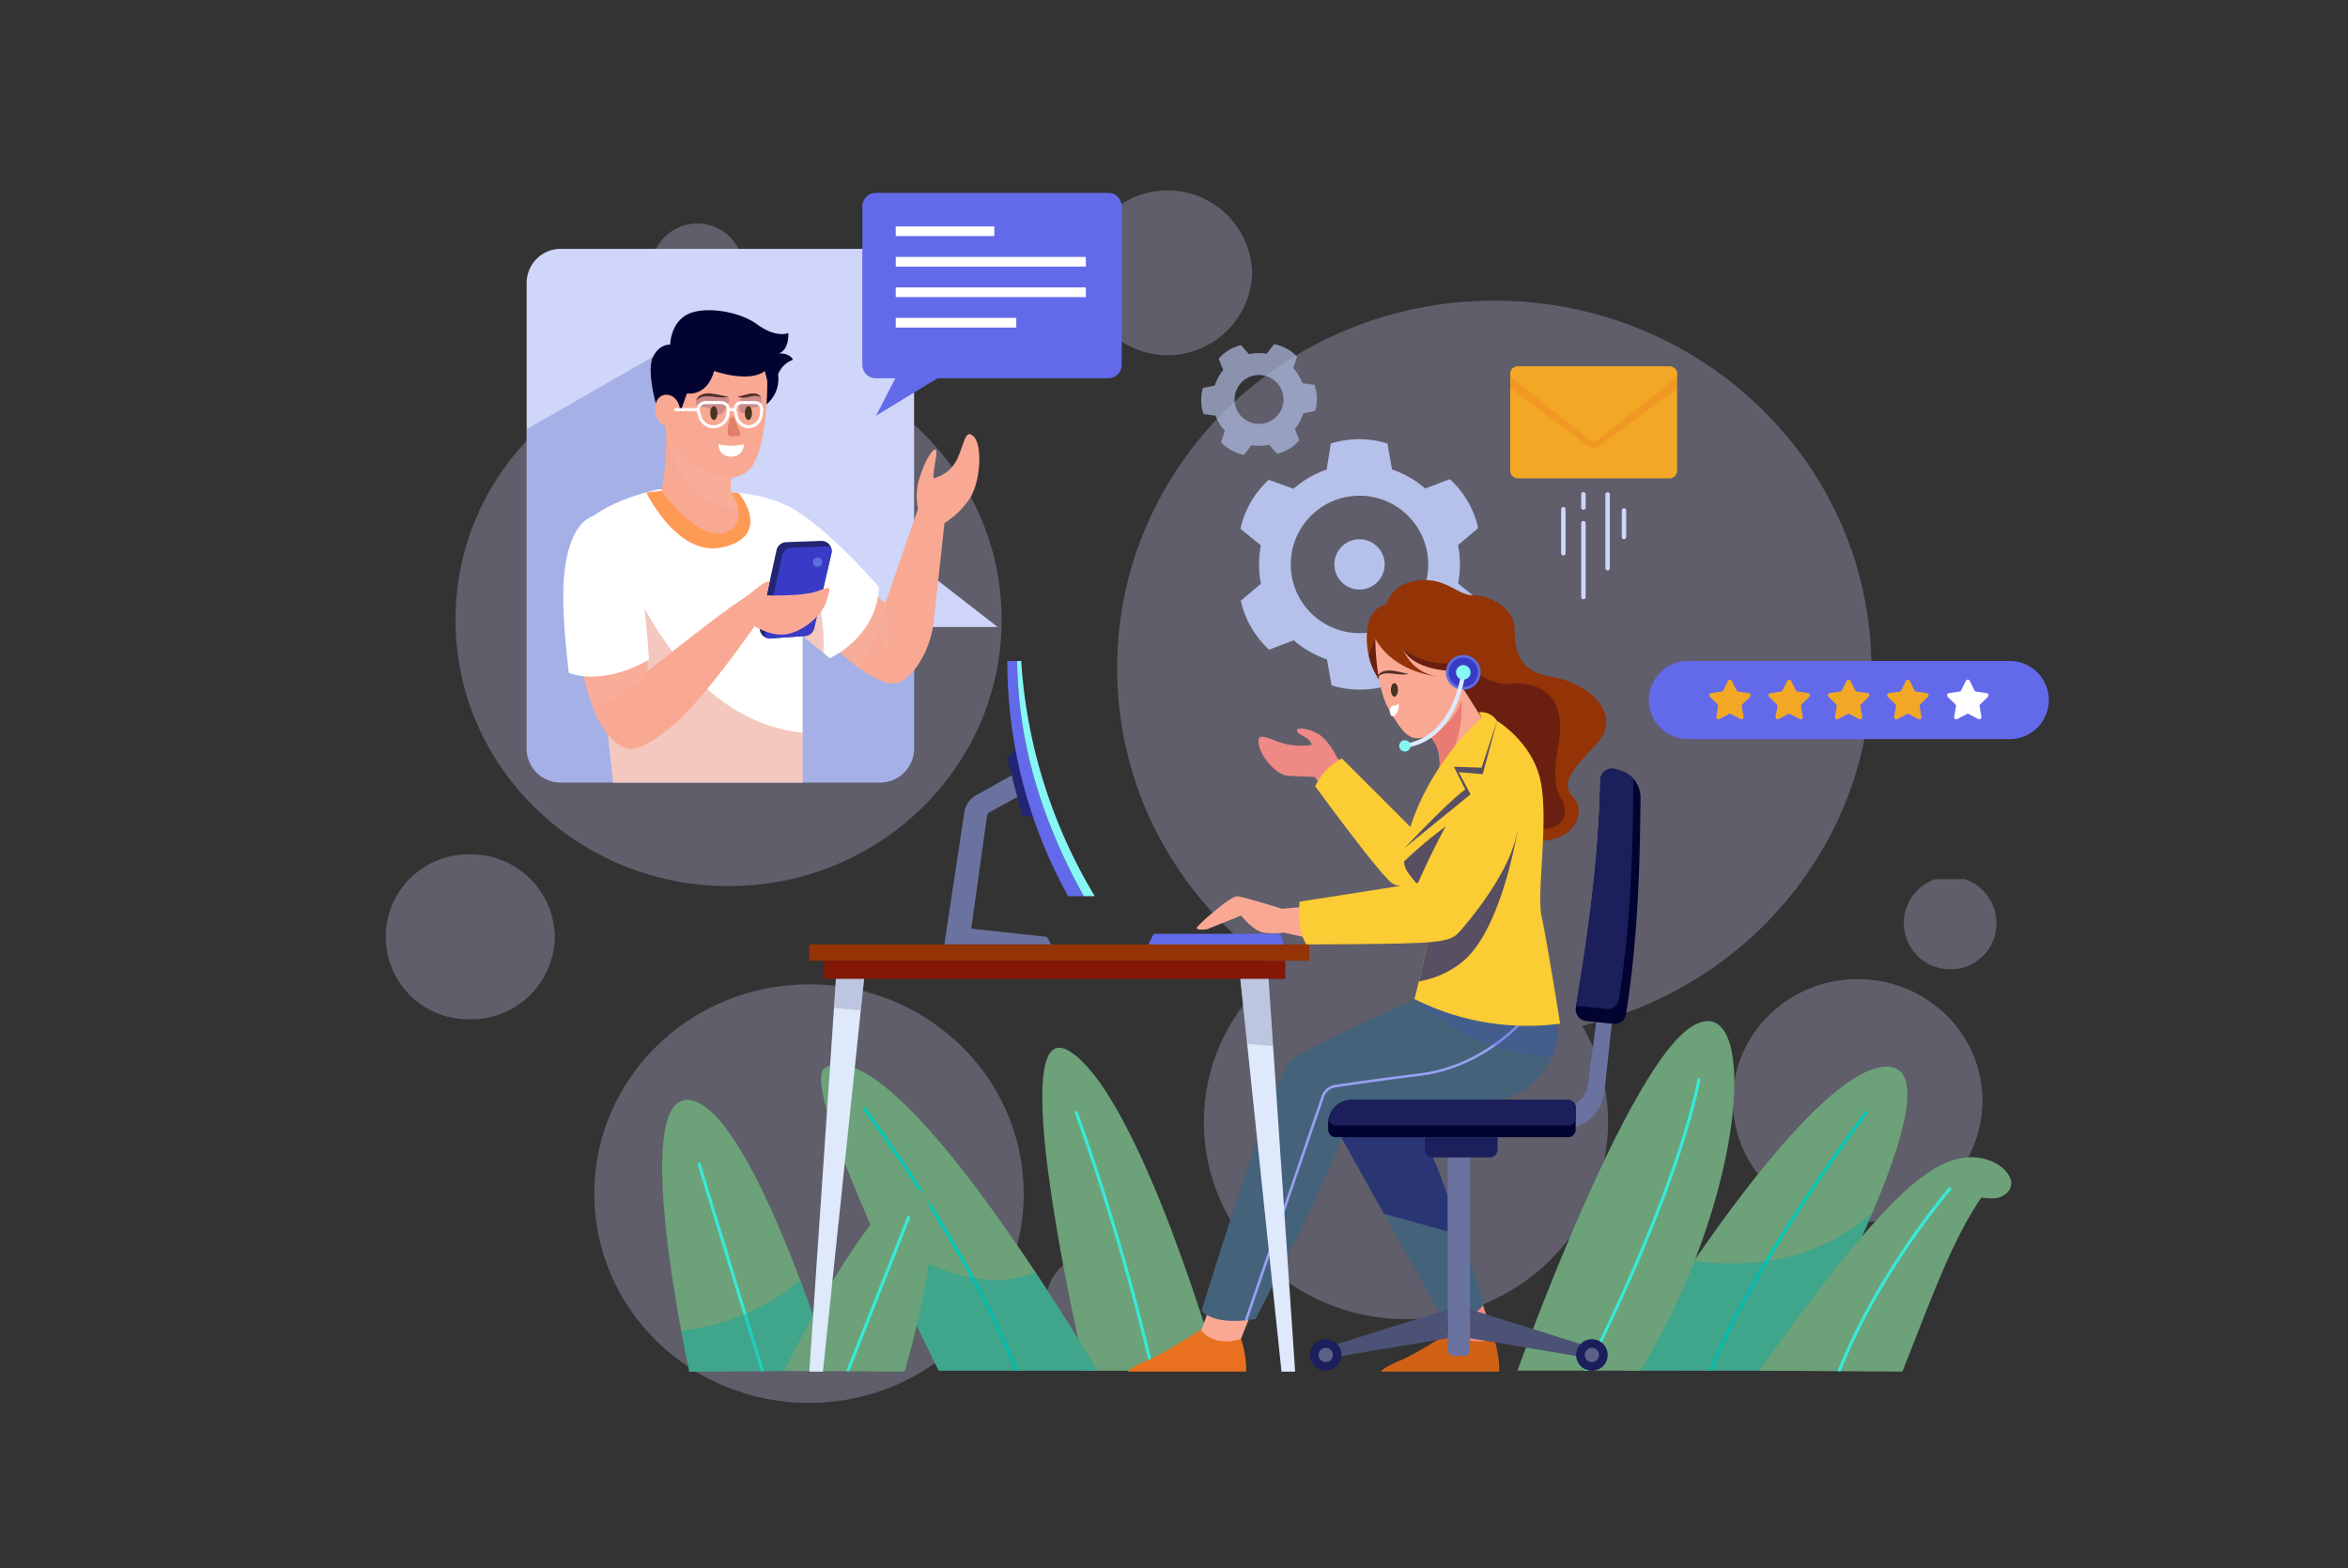 <svg xmlns="http://www.w3.org/2000/svg" xmlns:xlink="http://www.w3.org/1999/xlink" width="476" height="318" viewBox="0 0 476 318"><rect x="0" y="0" width="476" height="318" fill="#333333" stroke="none"/><defs><clipPath id="a"><rect width="326.516" height="245.88" fill="#b3b0d1"/></clipPath><clipPath id="c"><rect width="34.269" height="33.411" fill="#b3b0d1"/></clipPath><clipPath id="d"><rect width="18.754" height="18.285" fill="#b3b0d1"/></clipPath><clipPath id="e"><rect width="18.753" height="18.285" fill="#b3b0d1"/></clipPath><clipPath id="g"><rect width="34.269" height="33.413" fill="#b3b0d1"/></clipPath><clipPath id="h"><rect width="110.731" height="107.963" fill="#b3b0d1"/></clipPath><clipPath id="i"><rect width="152.92" height="149.098" fill="#b3b0d1"/></clipPath><clipPath id="j"><rect width="87.065" height="84.888" fill="#b3b0d1"/></clipPath><clipPath id="k"><rect width="81.952" height="79.902" fill="#b3b0d1"/></clipPath><clipPath id="l"><rect width="50.614" height="49.348" fill="#b3b0d1"/></clipPath><clipPath id="m"><rect width="476" height="318" transform="translate(0.031 -0.313)" fill="none"/></clipPath><clipPath id="o"><rect width="50.033" height="32.137" fill="none"/></clipPath><clipPath id="p"><rect width="45.296" height="28.05" fill="none"/></clipPath><clipPath id="q"><rect width="30.474" height="18.541" fill="none"/></clipPath><clipPath id="r"><rect width="23.449" height="22.44" fill="none"/></clipPath><clipPath id="s"><rect width="78.544" height="86.351" fill="none"/></clipPath><clipPath id="t"><rect width="11.445" height="16.757" fill="#f5b3a1"/></clipPath><clipPath id="u"><rect width="48.002" height="43.321" fill="none"/></clipPath><clipPath id="v"><rect width="14.604" height="16.86" fill="#f5b3a1"/></clipPath><clipPath id="w"><rect width="6.198" height="22.717" fill="none"/></clipPath><clipPath id="x"><rect width="13.628" height="11.508" fill="#f5b3a1"/></clipPath><clipPath id="y"><rect width="25.287" height="25.669" fill="none"/></clipPath><clipPath id="z"><rect width="29.177" height="13.29" fill="none"/></clipPath><clipPath id="aa"><rect width="4.505" height="17.258" fill="none"/></clipPath><clipPath id="ab"><rect width="6.109" height="6.37" fill="none"/></clipPath><clipPath id="ac"><rect width="6.639" height="13.631" fill="none"/></clipPath><clipPath id="ad"><rect width="13.283" height="20.368" fill="none"/></clipPath><clipPath id="ae"><rect width="9.608" height="12.552" fill="none"/></clipPath><clipPath id="af"><rect width="19.978" height="30.524" fill="none"/></clipPath><clipPath id="ag"><rect width="18.686" height="25.717" fill="none"/></clipPath><clipPath id="ah"><rect width="33.831" height="16.502" fill="none"/></clipPath><clipPath id="ai"><rect width="4.56" height="3.637" fill="none"/></clipPath><clipPath id="aj"><rect width="6.809" height="4.149" fill="none"/></clipPath></defs><g transform="translate(5437 5364.324)"><g transform="translate(-5358.794 -5325.711)" opacity="0.35"><g clip-path="url(#a)"><g clip-path="url(#a)"><g transform="translate(141.37)" style="mix-blend-mode:multiply;isolation:isolate"><g clip-path="url(#c)"><path d="M117.2,16.706a17.14,17.14,0,0,0-34.269,0,17.14,17.14,0,0,0,34.269,0" transform="translate(-82.936 -0.001)" fill="#b3b0d1"/></g></g><g transform="translate(307.762 139.668)" style="mix-blend-mode:multiply;isolation:isolate"><g clip-path="url(#d)"><path d="M199.3,91.079a9.38,9.38,0,1,0-9.377,9.142,9.261,9.261,0,0,0,9.377-9.142" transform="translate(-180.551 -81.937)" fill="#b3b0d1"/></g></g><g transform="translate(53.782 6.711)" style="mix-blend-mode:multiply;isolation:isolate"><g clip-path="url(#e)"><path d="M50.3,13.079a9.38,9.38,0,0,0-18.754,0,9.38,9.38,0,0,0,18.754,0" transform="translate(-31.552 -3.937)" fill="#b3b0d1"/></g></g><g transform="translate(133.896 216.373)" style="mix-blend-mode:multiply;isolation:isolate"><g clip-path="url(#e)"><path d="M97.3,136.079a9.38,9.38,0,1,0-9.377,9.142,9.262,9.262,0,0,0,9.377-9.142" transform="translate(-78.552 -126.937)" fill="#b3b0d1"/></g></g><g transform="translate(0 134.66)" style="mix-blend-mode:multiply;isolation:isolate"><g clip-path="url(#g)"><path d="M34.269,95.706A16.925,16.925,0,0,0,17.134,79a16.712,16.712,0,1,0,0,33.413A16.925,16.925,0,0,0,34.269,95.706" transform="translate(0 -79)" fill="#b3b0d1"/></g></g><g transform="translate(14.125 33.116)" style="mix-blend-mode:multiply;isolation:isolate"><g clip-path="url(#h)"><path d="M119.018,73.41c0-29.813-24.788-53.982-55.366-53.982S8.287,43.6,8.287,73.41s24.788,53.982,55.365,53.982,55.366-24.169,55.366-53.982" transform="translate(-8.286 -19.428)" fill="#b3b0d1"/></g></g><g transform="translate(148.256 22.35)" style="mix-blend-mode:multiply;isolation:isolate"><g clip-path="url(#i)"><path d="M239.9,87.661c0-41.172-34.233-74.548-76.46-74.548s-76.46,33.376-76.46,74.548,34.233,74.55,76.46,74.55,76.46-33.377,76.46-74.55" transform="translate(-86.975 -13.111)" fill="#b3b0d1"/></g></g><g transform="translate(42.261 160.991)" style="mix-blend-mode:multiply;isolation:isolate"><g clip-path="url(#j)"><path d="M111.858,136.891c0-23.441-19.49-42.444-43.533-42.444s-43.531,19-43.531,42.444,19.49,42.444,43.531,42.444,43.533-19,43.533-42.444" transform="translate(-24.792 -94.446)" fill="#b3b0d1"/></g></g><g transform="translate(165.842 148.995)" style="mix-blend-mode:multiply;isolation:isolate"><g clip-path="url(#k)"><path d="M179.244,127.361c0-22.064-18.345-39.952-40.976-39.952S97.293,105.3,97.293,127.361s18.345,39.952,40.975,39.952,40.976-17.888,40.976-39.952" transform="translate(-97.292 -87.409)" fill="#b3b0d1"/></g></g><g transform="translate(273.083 159.932)" style="mix-blend-mode:multiply;isolation:isolate"><g clip-path="url(#l)"><path d="M210.82,118.5c0-13.626-11.33-24.674-25.306-24.674s-25.308,11.047-25.308,24.674,11.33,24.674,25.308,24.674S210.82,132.127,210.82,118.5" transform="translate(-160.206 -93.826)" fill="#b3b0d1"/></g></g></g></g></g><g transform="translate(-5437.031 -5364.012)"><g clip-path="url(#m)"><g clip-path="url(#m)"><path d="M569.36,369.782c-.7,1.638-1.422,3.282-2.158,4.913-6.392,14.123-13.761,27.224-13.761,27.224H519.329c-.114-.463,5.725-10.448,13.812-22.254.076-.108.146-.216.222-.324,11.94-17.373,28.659-38.517,38.478-39.075,8.245-.47,4,14.314-2.482,29.516" transform="translate(-189.685 -124.279)" fill="#6ca179"/><path d="M578.009,354.978c-.241.311-22.331,29.4-31.484,52.132h-.685c9.134-22.864,31.426-52.2,31.661-52.519a.315.315,0,0,1,.444-.057.322.322,0,0,1,.064.444" transform="translate(-199.369 -129.469)" fill="#00c9b9"/><g transform="translate(329.642 245.503)" opacity="0.45" style="mix-blend-mode:multiply;isolation:isolate"><g clip-path="url(#o)"><path d="M569.36,386.772c-.7,1.638-1.422,3.282-2.158,4.913-6.392,14.123-13.761,27.224-13.761,27.224H519.329c-.114-.463,5.725-10.448,13.812-22.254,8.449,1.2,23.714,1.3,36.219-9.883" transform="translate(-519.327 -386.772)" fill="#09aaa2"/></g></g><path d="M608.642,377.124c-7.052,9.464-10.873,20.49-17.665,37.666l-12.492-.083-.686-.006-15.78-.1s10.53-15.285,20.775-27.224c4.621-5.383,9.191-10.092,12.708-12.4l6.138,1,.717.121Z" transform="translate(-205.279 -136.959)" fill="#6ca179"/><path d="M611.438,376.487a.266.266,0,0,1-.057.089c-.165.184-15.462,17.443-23.816,38.523l-.686-.006c7.884-20.02,22.045-36.657,23.841-38.726.114-.133.178-.2.19-.216a.317.317,0,0,1,.527.336" transform="translate(-214.359 -137.351)" fill="#36ead9"/><path d="M614.772,372.865s11.765,6.54,15.838,4.184.226-7.262-5.317-7.8-10.52,3.614-10.52,3.614" transform="translate(-224.546 -134.852)" fill="#6ca179"/><path d="M520.712,374.033a146.031,146.031,0,0,1-11.076,22.578H484.69s22.159-61.932,35.508-69.886c10.632-6.341,11.743,18.363.514,47.308" transform="translate(-177.034 -118.971)" fill="#6ca179"/><path d="M529.622,344.342c-4.393,21.347-18.338,50.088-22.788,58.93h-.7c4.272-8.461,18.446-37.545,22.87-59.057a.317.317,0,1,1,.622.127" transform="translate(-184.865 -125.632)" fill="#36ead9"/><path d="M368.651,399.715H341.636s-.578-2.444-1.428-6.392c-3.834-17.729-13.311-65.735-1.669-58.333,14.237,9.052,30.112,64.725,30.112,64.725" transform="translate(-121.602 -122.074)" fill="#6ca179"/><path d="M359.371,407.11h-.654A474.869,474.869,0,0,0,343.338,354.9a.318.318,0,0,1,.19-.406.315.315,0,0,1,.407.184,477.859,477.859,0,0,1,15.437,52.437" transform="translate(-125.398 -129.47)" fill="#36ead9"/><path d="M318.243,401.668H286.125s-1.822-3.643-4.462-9.159c-1.581-3.3-3.453-7.268-5.4-11.533-.126-.267-.247-.533-.368-.8-.971-2.133-1.961-4.335-2.946-6.557-.222-.514-.45-1.035-.679-1.555-6.493-14.917-12.206-30.214-9.14-31.864,9.477-5.091,29.5,21.677,42.618,41.506,3.478,5.249,6.468,10.016,8.657,13.571,2.413,3.935,3.841,6.392,3.841,6.392" transform="translate(-95.797 -124.027)" fill="#6ca179"/><path d="M307.143,406.633h-.673c-4.513-11.375-11.172-23.194-17.138-32.772q-1.285-2.057-2.514-3.961c-6.144-9.547-11.032-16.059-11.159-16.231a.317.317,0,0,1,.508-.381c.133.178,5.459,7.274,11.99,17.532.006.006.006.013.013.019.14.216.279.438.425.667a.134.134,0,0,0,.025.038c6.322,9.978,13.672,22.787,18.522,35.089" transform="translate(-100.662 -128.992)" fill="#00c9b9"/><g transform="translate(177.15 249.591)" opacity="0.45" style="mix-blend-mode:multiply;isolation:isolate"><g clip-path="url(#p)"><path d="M324.383,421.262H292.265s-1.822-3.643-4.462-9.159c-1.581-3.3-3.453-7.268-5.4-11.533-.126-.267-.247-.533-.368-.8-.971-2.133-1.961-4.335-2.946-6.557,8.366,5.833,21.785,12.9,32.8,8.087,3.478,5.249,6.468,10.016,8.657,13.571,2.413,3.935,3.841,6.392,3.841,6.392" transform="translate(-279.087 -393.212)" fill="#09aaa2"/></g></g><path d="M245.856,405.8l-7.611.051-6.049.038-.66.006-14.5.1s-.724-3.294-1.65-8.277c-2.9-15.615-7.763-47.8,1.65-46.813,7.547.787,16.573,20.9,22.483,36.549.958,2.533,1.834,4.951,2.609,7.154,2.317,6.57,3.732,11.2,3.732,11.2" transform="translate(-77.256 -128.158)" fill="#6ca179"/><path d="M236.335,413.214l-.661.006-12.816-41.874a.312.312,0,0,1,.209-.394.307.307,0,0,1,.394.209Z" transform="translate(-81.394 -135.485)" fill="#36ead9"/><g transform="translate(138.126 259.29)" opacity="0.45" style="mix-blend-mode:multiply;isolation:isolate"><g clip-path="url(#q)"><path d="M248.081,426.843l-7.611.051-6.049.038-.66.006-14.5.1s-.724-3.294-1.65-8.277a45.585,45.585,0,0,0,24.133-10.264c.958,2.533,1.834,4.951,2.609,7.154,2.317,6.57,3.732,11.2,3.732,11.2" transform="translate(-217.607 -408.492)" fill="#09aaa2"/></g></g><path d="M277.379,407.045c-1.27,5.357-2.457,9.35-2.457,9.35l-11.178-.07-.686-.006-10.555-.063-1.955-.013s2.386-4.951,5.833-11.235a150.339,150.339,0,0,1,11.6-18.408c3.441-4.437,6.741-7.477,9.21-7.217a3.713,3.713,0,0,1,.476.089,2.7,2.7,0,0,1,1.339.92c.006.006.006.013.013.019a3.821,3.821,0,0,1,.425.667.149.149,0,0,0,.025.038,8.22,8.22,0,0,1,.711,2.317c.978,5.643-1,16.008-2.8,23.613" transform="translate(-91.513 -138.564)" fill="#6ca179"/><path d="M283.226,388.422l-4.05,10.238-8.233,20.813-.686-.006,8.55-21.607,3.828-9.674a.321.321,0,0,1,.413-.178.317.317,0,0,1,.178.413" transform="translate(-98.712 -141.713)" fill="#36ead9"/><path d="M436.409,176.889a5.1,5.1,0,1,0-5.1,5.1,5.1,5.1,0,0,0,5.1-5.1" transform="translate(-155.672 -62.745)" fill="#b5c1ea"/><path d="M440.352,169.063a20.333,20.333,0,0,0-.013-7.775l4.075-3.427a18.969,18.969,0,0,0-5.737-9.937l-4.99,1.9a20.333,20.333,0,0,0-6.736-3.878l-.93-5.242a18.97,18.97,0,0,0-11.474,0l-.85,5.267a20.333,20.333,0,0,0-6.72,3.9l-5.012-1.818a18.966,18.966,0,0,0-5.737,9.937l4.137,3.369a20.333,20.333,0,0,0,.013,7.775l-4.075,3.427a18.967,18.967,0,0,0,5.737,9.937l4.992-1.9a20.336,20.336,0,0,0,6.734,3.878l.931,5.244a18.97,18.97,0,0,0,11.474,0l.849-5.265a20.338,20.338,0,0,0,6.723-3.9l5.01,1.817a18.967,18.967,0,0,0,5.737-9.937Zm-33.927-3.852a13.933,13.933,0,1,1,13.933,13.933,13.935,13.935,0,0,1-13.933-13.933" transform="translate(-144.722 -51.067)" fill="#b5c1ea"/><g transform="translate(243.548 69.473)" opacity="0.67"><g clip-path="url(#r)"><path d="M404.221,117.376a9.4,9.4,0,0,0-1.876-3.061l.781-2.331a8.76,8.76,0,0,0-4.652-2.535l-1.509,1.949a9.384,9.384,0,0,0-3.587.093l-1.628-1.842a8.759,8.759,0,0,0-4.521,2.761l.932,2.28a9.4,9.4,0,0,0-1.709,3.154l-2.413.49a8.758,8.758,0,0,0,.131,5.3l2.441.332a9.39,9.39,0,0,0,1.876,3.06l-.781,2.331a8.764,8.764,0,0,0,4.652,2.535l1.509-1.95a9.4,9.4,0,0,0,3.587-.093l1.628,1.842a8.756,8.756,0,0,0,4.521-2.762l-.932-2.279a9.381,9.381,0,0,0,1.709-3.155l2.412-.489a8.758,8.758,0,0,0-.131-5.3ZM398,124.905a4.963,4.963,0,1,1,1.648-6.822A4.964,4.964,0,0,1,398,124.905" transform="translate(-383.692 -109.45)" fill="#b5c1ea"/></g></g><path d="M246.795,85.908v56.619L263.739,155.7H246.795V180.34a6.9,6.9,0,0,1-6.9,6.893H175.144a6.892,6.892,0,0,1-6.893-6.893V85.908a6.892,6.892,0,0,1,6.893-6.893H239.9a6.9,6.9,0,0,1,6.9,6.893" transform="translate(-61.454 -28.86)" fill="#cfd6f9"/><g transform="translate(106.797 72.022)" opacity="0.29" style="mix-blend-mode:multiply;isolation:isolate"><g clip-path="url(#s)"><path d="M246.795,171.779v21.143a6.9,6.9,0,0,1-6.9,6.893H175.144a6.892,6.892,0,0,1-6.893-6.893V128.178l25.625-14.713,9.172,30.557L244.8,170.6l2,1.181" transform="translate(-168.251 -113.465)" fill="#3f51ba"/></g></g><path d="M292.255,151.814a16.978,16.978,0,0,1-4.735,4.431s-1.5,13.876-2.209,20.109-4.6,11.908-7.814,12.39c-1.625.248-4.424-1.085-7.2-3.047a35.341,35.341,0,0,1-5.465-4.735c-.476-.514-.908-1.028-1.295-1.53-3.244-4.221,6.843-9.959,7.744-10.461a.438.438,0,0,0,.063-.032l4.183,3.548,6.633-19.176a12.068,12.068,0,0,1,.394-6.468c1.181-3.713,2.761-5.922,3.231-5.446s-.7,4.418-.47,5.757a7.165,7.165,0,0,0,4.811-3.942c1.5-3.313,1.657-6.316,3.4-4.418s1.339,9.705-1.263,13.019" transform="translate(-96.022 -50.48)" fill="#f9a993"/><g transform="translate(168.806 118.46)" opacity="0.42" style="mix-blend-mode:multiply;isolation:isolate"><g clip-path="url(#t)"><path d="M277.386,201.25l-2.476-6.106a25.292,25.292,0,0,1-3.5,8.239,35.344,35.344,0,0,1-5.465-4.735l6.449-11.99a.439.439,0,0,0,.063-.032l4.183,3.548Z" transform="translate(-265.941 -186.625)" fill="#f5b3a1"/></g></g><path d="M244.231,175.645c-.375,10.163-9.94,14.431-9.94,14.431l-5.513-4.525v29.738H190.372L187.9,193.114a10.819,10.819,0,0,1-6.117-.084,88.906,88.906,0,0,1-.966-15.606c.215-6.555,1.369-12.755,4.358-15.286,3.664-3.093,8.808-4.852,11.894-5.693h.007c1.606-.438,2.655-.625,2.655-.625l2.419.187,7.181.556a34.657,34.657,0,0,1,6.493.028,28.1,28.1,0,0,1,10.107,2.711c7.619,3.893,18.3,16.343,18.3,16.343" transform="translate(-66.029 -56.913)" fill="#fff"/><g transform="translate(114.748 115.055)" opacity="0.29" style="mix-blend-mode:multiply;isolation:isolate"><g clip-path="url(#u)"><path d="M228.779,214.46v10.121H190.372L187.9,202.406a10.826,10.826,0,0,1-6.118-.083,89.031,89.031,0,0,1-.966-15.606l.007-.007c.55-.16,11.949-5.45,11.949-5.45.438.438,11.442,30.822,36.009,33.2" transform="translate(-180.777 -181.26)" fill="#d84023"/></g></g><path d="M221.878,167.7c-9.085,2.072-15.439-11.143-15.439-11.143h.007c.167-.021,2.3-.243,5.074-.438l7.181.556a34.59,34.59,0,0,1,6.493.028c1.619,1.967,5.769,8.932-3.316,11" transform="translate(-75.402 -57.022)" fill="#ff9a55"/><path d="M224.073,157.037c-5.567,1.672-12.744-8.5-12.744-8.5a56.319,56.319,0,0,0,.859-13.2c0-.027-.006-.053-.006-.074-.007-.04-.007-.067-.014-.094-.006-.087-.006-.128-.006-.128s14.182,9.729,13.537,10.723-.195,3.256-.195,3.256a10.951,10.951,0,0,1,1.263,2.881c.49,1.907.349,4.217-2.693,5.136" transform="translate(-77.188 -49.324)" fill="#f9a993"/><g transform="translate(134.974 85.716)" opacity="0.42" style="mix-blend-mode:multiply;isolation:isolate"><g clip-path="url(#v)"><path d="M227.245,151.9c-12.341-.128-14.343-14.336-14.578-16.565,0-.027-.006-.054-.006-.074-.007-.041-.007-.067-.014-.094-.006-.088-.006-.128-.006-.128s14.182,9.729,13.537,10.723-.195,3.257-.195,3.257a10.941,10.941,0,0,1,1.263,2.88" transform="translate(-212.641 -135.04)" fill="#f5b3a1"/></g></g><path d="M208.91,117.513s-1.92-6.8-.564-9.474,3.47-2.444,3.47-2.444.014-4.061,3.2-5.976,10.5-1,14.446,1.868,6.3,1.755,6.3,1.755.239,3.47-1.994,4.148c0,0,2.154-.239,2.952,1.276a5.009,5.009,0,0,0-3.032,2.992,6.67,6.67,0,0,1-3.749,6.94c-4.587,2.314-15.038,3.59-15.038,3.59l-3.789-1.316Z" transform="translate(-75.922 -36.017)" fill="#020331"/><path d="M232.024,120.03s.24,15.776-4.429,18.659c-6.079,3.754-15.435-3.581-15.914-9.405,0,0-2.713-.678-2.354-4.108s4.867-3.112,5.066,1.157l1.348-3.749s4.041.753,5.513-4.548c0,0,7.02,2.513,10.291,0Z" transform="translate(-76.445 -43.113)" fill="#f9a993"/><g transform="translate(160.804 109.357)" opacity="0.29" style="mix-blend-mode:multiply;isolation:isolate"><g clip-path="url(#w)"><path d="M255.281,191.564s.4-10.774-1.945-19.28c0,0,6.948,10.164,6.131,22.717Z" transform="translate(-253.335 -172.284)" fill="#d84023"/></g></g><path d="M257.219,174.835l-3.51,15.175a2.057,2.057,0,0,1-1.863,1.592l-6.966.486a2.063,2.063,0,0,1-2.155-2.5l3.365-15.4a2.051,2.051,0,0,1,1.939-1.62l7.1-.257a2.057,2.057,0,0,1,1.988,1.279,2.035,2.035,0,0,1,.1,1.244" transform="translate(-88.637 -62.937)" fill="#212572"/><path d="M257.863,175.479l-3.51,15.175a2.057,2.057,0,0,1-1.863,1.592l-6.966.486a2.065,2.065,0,0,1-.931-.153,2.015,2.015,0,0,1-.1-1.223l3.364-15.4a2.067,2.067,0,0,1,1.939-1.62l7.1-.257a2,2,0,0,1,.869.16,2.035,2.035,0,0,1,.1,1.244" transform="translate(-89.281 -63.58)" fill="#393bc6"/><path d="M261.536,178.723a.945.945,0,1,1-.732-1.117.944.944,0,0,1,.732,1.117" transform="translate(-94.844 -64.863)" fill="#5e6ddd"/><path d="M235.318,189.132c-.908,3.053-4.786,6.189-8.011,6.773s-6.608-1.612-6.608-1.612-10.816,15.735-17.341,20.769-8.544,5.56-12.409,1.168a18.948,18.948,0,0,1-3.1-5.681,55.6,55.6,0,0,1-2.5-9.363l13.628-2.145v4.38s14.917-11.813,18.4-14.041,4.83-4.05,6.4-4.215l-.679,2.882s7.185.254,10.238-.819,2.888-1.155,1.98,1.9" transform="translate(-67.7 -67.632)" fill="#f9a993"/><g transform="translate(117.651 131.409)" opacity="0.42" style="mix-blend-mode:multiply;isolation:isolate"><g clip-path="url(#x)"><path d="M198.979,207.025v4.38s-3.447,4.608-11.127,7.128a55.6,55.6,0,0,1-2.5-9.363Z" transform="translate(-185.351 -207.025)" fill="#f5b3a1"/></g></g><path d="M181.044,196.025s6.277,2.974,16.271-2.642c0,0-.866-18.074-4.295-24.777s-8.934-5.668-11.363.593-1.934,14.769-.613,26.826" transform="translate(-65.724 -59.909)" fill="#fff"/><path d="M455.722,424.154s-6.811,4.556-10.631,6.167-4,2.3-4,2.3h23.978a19.8,19.8,0,0,0-1.059-6.627c-1.2-3.4-8.284-1.841-8.284-1.841" transform="translate(-161.108 -154.792)" fill="#d16115"/><path d="M459.141,414.862l3.4,6.137s2.443,3.527,8.057,1.733l-2.531-7.87Z" transform="translate(-167.702 -151.529)" fill="#ef8986"/><path d="M456.9,393.192a10.114,10.114,0,0,1-7.918,3.961L436.577,374.97l-9.591-17.153v-3.006l13.656-1.2.981-.088c.77,1.358,1.447,2.592,2.092,3.878a114.988,114.988,0,0,1,5.18,12.324c1.018,2.727,2.221,6.161,3.378,9.555,2.407,7.04,4.628,13.914,4.628,13.914" transform="translate(-155.957 -129.124)" fill="#45627b"/><g transform="translate(271.029 224.485)" opacity="0.75"><g clip-path="url(#y)"><path d="M452.273,379.328c-4.953-1.363-10.707-2.949-15.7-4.307l-9.591-17.153v-3.006l13.656-1.2,3.073,3.791a114.861,114.861,0,0,1,5.18,12.324c1.017,2.727,2.221,6.161,3.378,9.555" transform="translate(-426.986 -353.659)" fill="#212572"/></g></g><path d="M374.915,424.154s-6.811,4.556-10.631,6.167-4,2.3-4,2.3h23.978a19.8,19.8,0,0,0-1.059-6.627c-1.2-3.4-8.284-1.841-8.284-1.841" transform="translate(-131.593 -154.792)" fill="#ea711f"/><path d="M386.045,414.427l-2.35,6.413s2.443,3.527,8.057,1.733l3.221-8.146Z" transform="translate(-140.145 -151.37)" fill="#f9a993"/><path d="M456.135,321.926l-.189,2.493A14.7,14.7,0,0,1,442.5,337.966l-28.731,2.408s.122,1.676-4.176,11.632-14.851,30.189-14.851,30.189c-.567.091-1.11.171-1.622.225-.195.018-.378.043-.567.055-7,.652-8.735-1.994-8.735-1.994s14.734-48,18.167-50.812c2.451-2.018,16.941-8.65,25.062-12.29.128-.061.256-.116.378-.171,3.073-1.377,5.14-2.286,5.14-2.286l2.463.731Z" transform="translate(-140.189 -115.026)" fill="#45627b"/><path d="M454.553,324.879c-.077.1-8.135,9.854-21.342,11.507-9.048,1.131-14.689,1.963-17.245,2.361a2.907,2.907,0,0,0-2.309,1.937l-15.51,45.254c-.2.021-.382.041-.568.057l15.593-45.477a3.418,3.418,0,0,1,2.717-2.283c2.557-.4,8.2-1.23,17.261-2.36,12.995-1.628,20.923-11.224,21-11.322Z" transform="translate(-145.216 -118.543)" fill="#98a1f4"/><g transform="translate(286.769 200.628)" opacity="0.29" style="mix-blend-mode:multiply;isolation:isolate"><g clip-path="url(#z)"><path d="M480.961,322.347l-.189,2.493a14.7,14.7,0,0,1-1.079,4.523c-15.057-.225-26.72-10.552-27.823-11.564-.055-.055-.086-.079-.086-.079l.463-.091,7.6-1.555Z" transform="translate(-451.784 -316.075)" fill="#3f51ba"/></g></g><path d="M506.312,320.845,504.186,336.9a5.252,5.252,0,0,1-5.207,4.563v4.418a8.621,8.621,0,0,0,8.57-7.687l1.892-17.35Z" transform="translate(-182.253 -117.189)" fill="#6a73a0"/><path d="M474.416,352.427v4.514a1.521,1.521,0,0,1-1.518,1.518H425.768a1.52,1.52,0,0,1-1.518-1.518V355.65a4.047,4.047,0,0,1,.057-.707,4.731,4.731,0,0,1,4.684-4.034H472.9a1.521,1.521,0,0,1,1.518,1.518" transform="translate(-154.958 -128.17)" fill="#020331"/><path d="M474.449,352.427v2.118a1.518,1.518,0,0,1-1.518,1.518H425.8a1.507,1.507,0,0,1-1.462-1.12,4.731,4.731,0,0,1,4.684-4.034H472.93a1.521,1.521,0,0,1,1.518,1.518" transform="translate(-154.99 -128.17)" fill="#1b1f5b"/><path d="M513.5,294.85a2.368,2.368,0,0,1-2.586,1.972l-5.512-.58a2.372,2.372,0,0,1-2.083-2.759c.025-.132.044-.265.068-.4,2.754-16.152,4.67-31.614,4.912-45.7a2.366,2.366,0,0,1,3.034-2.231l1.023.3a5.693,5.693,0,0,1,4.075,5.5c-.126,13.292-.465,28.26-2.931,43.9" transform="translate(-183.825 -89.505)" fill="#020331"/><path d="M512.115,291.826a2.364,2.364,0,0,1-2.582,1.977l-5.517-.58a2.19,2.19,0,0,1-.572-.138c2.753-16.152,4.67-31.614,4.912-45.7a2.365,2.365,0,0,1,3.033-2.231l1.023.3a5.661,5.661,0,0,1,2.573,1.605,5.251,5.251,0,0,1,.059.873c-.12,13.288-.465,28.26-2.929,43.9" transform="translate(-183.884 -89.505)" fill="#1b1f5b"/><path d="M466.93,367.736v40.077a1.158,1.158,0,0,1-1.158,1.158h-2.189a1.158,1.158,0,0,1-1.158-1.158V367.736Z" transform="translate(-168.901 -134.316)" fill="#6a73a0"/><g transform="translate(293.524 233.42)" opacity="0.29" style="mix-blend-mode:multiply;isolation:isolate"><g clip-path="url(#aa)"><path d="M466.931,367.736v17.258l-4.505-1.286V367.736Z" transform="translate(-462.426 -367.736)" fill="#6a73a0"/></g></g><path d="M423,427.856l25.024-4.2v-5.851L423,425.661Z" transform="translate(-154.501 -152.605)" fill="#4b5275"/><path d="M424.827,430.546a3.194,3.194,0,1,1-3.195-3.195,3.195,3.195,0,0,1,3.195,3.195" transform="translate(-152.835 -156.091)" fill="#1b1f5b"/><path d="M424.083,431.554a1.442,1.442,0,1,1-1.442-1.442,1.442,1.442,0,0,1,1.442,1.442" transform="translate(-153.844 -157.099)" fill="#5b6189"/><path d="M494.548,427.856l-25.024-4.2v-5.851l25.024,7.852Z" transform="translate(-171.494 -152.605)" fill="#4b5275"/><path d="M503.442,430.546a3.194,3.194,0,1,0,3.195-3.195,3.195,3.195,0,0,0-3.195,3.195" transform="translate(-183.883 -156.091)" fill="#1b1f5b"/><path d="M506.2,431.554a1.442,1.442,0,1,0,1.442-1.442,1.442,1.442,0,0,0-1.442,1.442" transform="translate(-184.891 -157.099)" fill="#5b6189"/><path d="M468.282,366.914H456.72a1.583,1.583,0,0,1-1.583-1.582V362.8h14.727v2.527a1.582,1.582,0,0,1-1.582,1.582" transform="translate(-166.239 -132.515)" fill="#1b1f5b"/><rect width="101.359" height="3.314" transform="translate(164.101 191.198)" fill="#933306"/><rect width="93.566" height="3.682" transform="translate(167.046 194.512)" fill="#841807"/><path d="M269.636,312.243l-.671,6.37-7.675,73.265h-2.762l5-73.741.4-5.895Z" transform="translate(-94.428 -114.047)" fill="#dee9fc"/><path d="M407.293,391.878h-2.762l-6.962-66.455-1.384-13.181H401.9l.927,13.632Z" transform="translate(-144.707 -114.047)" fill="#dee9fc"/><g transform="translate(169.1 198.196)" opacity="0.29" style="mix-blend-mode:multiply;isolation:isolate"><g clip-path="url(#ab)"><path d="M266.807,312.243h5.706l-.671,6.37-5.438-.475Z" transform="translate(-266.404 -312.243)" fill="#6a73a0"/></g></g><g transform="translate(251.479 198.196)" opacity="0.29" style="mix-blend-mode:multiply;isolation:isolate"><g clip-path="url(#ac)"><path d="M402.825,325.874l-5.255-.451-1.384-13.18H401.9Z" transform="translate(-396.186 -312.243)" fill="#6a73a0"/></g></g><path d="M323.277,281.232H301.642l2.182-14.362,1.9-12.5a4.606,4.606,0,0,1,2.3-3.329l8.1-4.542.982,4.481-6.261,3.408a1.1,1.1,0,0,0-.567.817l-1.317,9.474L307.1,278.044l15.344,1.658Z" transform="translate(-110.175 -90.035)" fill="#6a73a0"/><g transform="translate(193.65 156.467)" opacity="0.29" style="mix-blend-mode:multiply;isolation:isolate"><g clip-path="url(#ad)"><path d="M318.364,250.983l-6.261,3.408a1.1,1.1,0,0,0-.567.817l-1.316,9.474-5.139,2.189,1.9-12.5a4.606,4.606,0,0,1,2.3-3.329l8.1-4.542Z" transform="translate(-305.081 -246.502)" fill="#6a73a0"/></g></g><path d="M323.289,239.105l-1.534,1.735,3.007,11.612,3.178.26Z" transform="translate(-117.521 -87.334)" fill="#212572"/><path d="M337.262,258.363h-3.176a98.519,98.519,0,0,1-12.333-47.685h2c.183,17.368,5.468,33.261,13.509,47.685" transform="translate(-117.521 -76.95)" fill="#636aea"/><path d="M340.638,258.363h-2.225c-8.041-14.424-13.327-30.317-13.509-47.685h.823a105.389,105.389,0,0,0,14.911,47.685" transform="translate(-118.672 -76.95)" fill="#86f7f5"/><path d="M367.91,297.836h25.681l.706,2.148H366.806Z" transform="translate(-133.976 -108.785)" fill="#636aea"/><path d="M483.041,218.2c-5.789,6.03-7.046,8.118-4.481,10.861s.184,9.077-8,8.658-17.665-27.58-17.665-27.58l-12.492-4.723-1.352-.508a12.928,12.928,0,0,1-2.076-4.754,15.673,15.673,0,0,1-.381-4.4c.3-5.675,3.942-5.973,3.942-5.973s.952-4.3,6.563-4.894,7.941,3.1,11.165,3.047,8.118,2.647,8.239,6.455.121,8.886,7.579,10.08,14.745,7.7,8.956,13.73" transform="translate(-159.459 -67.506)" fill="#933306"/><path d="M440.638,212.258l-1.352-.508A12.928,12.928,0,0,1,437.21,207c.6-1.815,1.32-3.434,1.32-3.434Z" transform="translate(-159.691 -74.351)" fill="#6b1f10"/><path d="M448.179,206.881a14.166,14.166,0,0,0,11.867,2.492s4.731,4.973,9.874,4.538,11.684,1.5,9.706,12.595,1.647,9.782,1.322,13.7c-.346,4.165-7.333,3.1-7.333,3.1l-19.086-24.042,1.231-7.882s-5.71-.371-7.581-4.5" transform="translate(-163.698 -75.564)" fill="#6b1f10"/><path d="M466.074,226.109l-7.944,8.315-1.26,1.322s1.059-6.321-3.853-7.856c-4.467-1.4,6.167-7.845,8.1-8.982l.294-.176Z" transform="translate(-165.068 -79.893)" fill="#f9a993"/><path d="M458.131,234.525l-1.26,1.322s1.059-6.321-3.853-7.856c-4.468-1.4,6.167-7.845,8.1-8.982.114.677,1.534,9.4-2.985,15.515" transform="translate(-165.069 -79.994)" fill="#ea7b73"/><path d="M439.291,203.566s0,9.628,2.776,14.371c2.91,4.97,4.208,6.313,6.984,5.642s8.462-4.656,7.88-10.253a2.817,2.817,0,0,0,1.209-3.268c-.538-2.373-3.179-3.134-3.9,0,0,0-7.208-.179-9.312-4.387a8.754,8.754,0,0,0,6.985,5.552s-8.775-.716-12.626-7.656" transform="translate(-160.452 -74.353)" fill="#f9a993"/><path d="M468.892,212.281a3.522,3.522,0,1,1-3.522-3.522,3.522,3.522,0,0,1,3.522,3.522" transform="translate(-168.691 -76.249)" fill="#5e6ddd"/><path d="M468.661,212.594a2.979,2.979,0,1,1-2.979-2.979,2.979,2.979,0,0,1,2.979,2.979" transform="translate(-169.003 -76.562)" fill="#393bc6"/><path d="M448.406,229.651l-.109-.847c10.331-1.32,11.686-14.427,11.7-14.559l.851.079c-.013.139-1.429,13.919-12.44,15.326" transform="translate(-163.741 -78.254)" fill="#dee9fc"/><path d="M449.226,237.137a1.15,1.15,0,1,1-1.15-1.15,1.15,1.15,0,0,1,1.15,1.15" transform="translate(-163.24 -86.195)" fill="#86f7f5"/><path d="M468.022,213.461a1.473,1.473,0,1,1-1.473-1.473,1.473,1.473,0,0,1,1.473,1.473" transform="translate(-169.87 -77.429)" fill="#86f7f5"/><path d="M419.491,239.569l-1.523-1.311s-1.741-3.725-4.008-4.981-4.342-1.179-4.17-.607c.364,1.214,2.308.956,3,2.9a13.779,13.779,0,0,1-6.721-.591c-3.24-1.256-4.413-1.734-4.009.591s3.442,6.089,5.831,6.251,5.456.251,5.456.251l1.973,2.344Z" transform="translate(-146.823 -84.838)" fill="#ef8986"/><path d="M443.668,259.979,425.515,241.82a12.042,12.042,0,0,0-5.411,5.64s13.255,18.164,15.648,19.7,7.519-.368,11.584-4.05-3.668-3.129-3.668-3.129" transform="translate(-153.444 -88.325)" fill="#fbcc34"/><path d="M480.087,291.214a50.847,50.847,0,0,1-29.542-5s.4-1.463.908-3.585c1.116-4.56,2.8-12.155,2.341-14.673a9,9,0,0,0-1.646-3.762c-.317-.445-.658-.859-1-1.262a24.13,24.13,0,0,1-2.1-2.646,4.429,4.429,0,0,1-.622-1.945,10.381,10.381,0,0,1,.622-4.255l8.659-15.339,9.587-8.93s7.456,4.426,8.932,12.7-.921,22.367.091,26.878,3.767,21.813,3.767,21.813" transform="translate(-163.775 -83.942)" fill="#fbcc34"/><g transform="translate(284.654 166.44)" opacity="0.75"><g clip-path="url(#ae)"><path d="M458.06,262.214l-6.889,12.552a24.269,24.269,0,0,1-2.1-2.646,4.437,4.437,0,0,1-.621-1.945,85.632,85.632,0,0,1,9.608-7.962" transform="translate(-448.452 -262.214)" fill="#212572"/></g></g><g transform="translate(287.68 168.167)" opacity="0.75"><g clip-path="url(#af)"><path d="M473.2,264.935s-3.207,20.334-11.342,26.713a18.99,18.99,0,0,1-8.636,3.812c1.116-4.561,2.8-12.158,2.34-14.673a9.067,9.067,0,0,0-1.647-3.765Z" transform="translate(-453.219 -264.935)" fill="#212572"/></g></g><path d="M404.018,287.966l-4.464.414s-7.916-2.486-9.159-2.531-8.146,5.937-8.146,6.443,2.118.23,2.118.23l6.9-2.761s2.393,3.084,4.556,3.452a12.562,12.562,0,0,0,4.05,0l5.2,1.15Z" transform="translate(-139.617 -104.407)" fill="#f9a993"/><path d="M415.045,272.044s-.649,5.591,1.376,8.66c0,0,15.833,0,22.767-.307s7.43-1.289,8.719-2.761,9.015-10.555,10.979-18.471.46-14.093-4.234-14.114c-5.645-.025-15.586,23.2-15.586,23.2s-6.382,1.043-13.93,2.209-10.09,1.588-10.09,1.588" transform="translate(-151.56 -89.505)" fill="#fbcc34"/><g transform="translate(284.836 145.881)" opacity="0.75"><g clip-path="url(#ag)"><path d="M448.738,255.542l13.309-10.833-2.39-4.491,4.869.4,2.9-10.8-9.794,8.167Z" transform="translate(-448.738 -229.825)" fill="#212572"/></g></g><path d="M464.29,228.163s-12.238,10.435-15.552,26.359c0,0,8.561-9.149,12.242-11.818l-2.3-4.6,5.611.184,3.134-9.481a3.874,3.874,0,0,0-3.659-1.772Z" transform="translate(-163.902 -82.924)" fill="#fbcc34"/><path d="M325.294,98.719H278.2a2.744,2.744,0,0,1-2.744-2.744v-32.1a2.744,2.744,0,0,1,2.744-2.744h47.1a2.744,2.744,0,0,1,2.744,2.744v32.1a2.744,2.744,0,0,1-2.744,2.744" transform="translate(-100.61 -22.327)" fill="#636aea"/><path d="M284.512,118.036l-4.676,9.065,13.989-8.522Z" transform="translate(-102.21 -43.113)" fill="#636aea"/><rect width="19.985" height="1.961" transform="translate(181.623 45.602)" fill="#fff"/><rect width="38.538" height="1.961" transform="translate(181.623 51.786)" fill="#fff"/><rect width="38.538" height="1.961" transform="translate(181.623 57.97)" fill="#fff"/><rect width="24.435" height="1.961" transform="translate(181.623 64.154)" fill="#fff"/><path d="M599.836,226.516H534.6a7.919,7.919,0,0,1,0-15.838h65.236a7.919,7.919,0,0,1,0,15.838" transform="translate(-192.371 -76.95)" fill="#636aea"/><path d="M550.537,216.875l.958,1.942a.44.44,0,0,0,.332.241l2.142.311a.441.441,0,0,1,.244.752l-1.55,1.511a.44.44,0,0,0-.127.39l.366,2.134a.442.442,0,0,1-.641.465l-1.916-1.008a.442.442,0,0,0-.41,0l-1.917,1.008a.441.441,0,0,1-.64-.465l.366-2.134a.44.44,0,0,0-.127-.39l-1.55-1.511a.441.441,0,0,1,.244-.752l2.142-.311a.441.441,0,0,0,.332-.241l.958-1.942a.441.441,0,0,1,.791,0" transform="translate(-199.403 -79.124)" fill="#f2a825"/><path d="M569.46,216.875l.958,1.942a.44.44,0,0,0,.332.241l2.142.311a.441.441,0,0,1,.244.752l-1.55,1.511a.44.44,0,0,0-.127.39l.366,2.134a.441.441,0,0,1-.64.465l-1.916-1.008a.442.442,0,0,0-.41,0l-1.917,1.008a.441.441,0,0,1-.64-.465l.366-2.134a.44.44,0,0,0-.127-.39l-1.55-1.511a.441.441,0,0,1,.244-.752l2.142-.311a.44.44,0,0,0,.332-.241l.958-1.942a.441.441,0,0,1,.791,0" transform="translate(-206.315 -79.124)" fill="#f2a825"/><path d="M588.428,216.875l.958,1.942a.44.44,0,0,0,.332.241l2.142.311a.441.441,0,0,1,.244.752l-1.55,1.511a.441.441,0,0,0-.127.39l.366,2.134a.442.442,0,0,1-.641.465l-1.916-1.008a.442.442,0,0,0-.41,0l-1.917,1.008a.441.441,0,0,1-.64-.465l.366-2.134a.44.44,0,0,0-.127-.39l-1.55-1.511a.441.441,0,0,1,.244-.752l2.142-.311a.44.44,0,0,0,.332-.241l.958-1.942a.441.441,0,0,1,.791,0" transform="translate(-213.243 -79.124)" fill="#f2a825"/><path d="M607.35,216.875l.958,1.942a.44.44,0,0,0,.332.241l2.142.311a.441.441,0,0,1,.244.752l-1.55,1.511a.441.441,0,0,0-.127.39l.366,2.134a.442.442,0,0,1-.641.465l-1.916-1.008a.442.442,0,0,0-.41,0l-1.917,1.008a.441.441,0,0,1-.64-.465l.366-2.134a.44.44,0,0,0-.127-.39l-1.55-1.511a.441.441,0,0,1,.244-.752l2.142-.311a.441.441,0,0,0,.332-.241l.958-1.942a.441.441,0,0,1,.791,0" transform="translate(-220.155 -79.124)" fill="#f2a825"/><path d="M626.5,216.875l.958,1.942a.44.44,0,0,0,.332.241l2.142.311a.441.441,0,0,1,.244.752l-1.55,1.511a.441.441,0,0,0-.127.39l.366,2.134a.441.441,0,0,1-.64.465l-1.916-1.008a.442.442,0,0,0-.41,0l-1.917,1.008a.441.441,0,0,1-.64-.465l.366-2.134a.44.44,0,0,0-.127-.39l-1.55-1.511a.441.441,0,0,1,.244-.752l2.142-.311a.44.44,0,0,0,.332-.241l.958-1.942a.441.441,0,0,1,.791,0" transform="translate(-227.149 -79.124)" fill="#fff"/><path d="M516.216,118.117v19.617a1.534,1.534,0,0,1-1.533,1.533H483.918a1.531,1.531,0,0,1-1.533-1.533V118.117a1.531,1.531,0,0,1,1.533-1.533h30.766a1.534,1.534,0,0,1,1.533,1.533" transform="translate(-176.192 -42.582)" fill="#f2a825"/><g transform="translate(306.194 74.002)" opacity="0.29" style="mix-blend-mode:multiply;isolation:isolate"><g clip-path="url(#ah)"><path d="M516.216,118.117v2.948l-15.643,11.579a2.036,2.036,0,0,1-2.545-.01l-15.643-11.688v-2.829a1.531,1.531,0,0,1,1.533-1.533h30.766a1.534,1.534,0,0,1,1.533,1.533" transform="translate(-482.386 -116.584)" fill="#ea711f"/></g></g><path d="M516.216,118.117v.59L500.365,131.3a1.7,1.7,0,0,1-2.128-.005l-15.852-12.706v-.472a1.531,1.531,0,0,1,1.533-1.533h30.766a1.534,1.534,0,0,1,1.533,1.533" transform="translate(-176.192 -42.582)" fill="#f2a825"/><path d="M499.092,171.321h0a.452.452,0,0,1-.453-.453v-8.9a.453.453,0,1,1,.905,0v8.9a.452.452,0,0,1-.453.453" transform="translate(-182.129 -58.994)" fill="#cfd6f9"/><path d="M505.508,181.809h0a.452.452,0,0,1-.453-.453v-15a.453.453,0,0,1,.905,0v15a.452.452,0,0,1-.453.453" transform="translate(-184.472 -60.597)" fill="#cfd6f9"/><path d="M505.508,160.3h0a.452.452,0,0,1-.453-.453V157.18a.453.453,0,1,1,.905,0v2.668a.452.452,0,0,1-.453.453" transform="translate(-184.472 -57.245)" fill="#cfd6f9"/><path d="M518.458,168.174h0a.452.452,0,0,1-.453-.453v-5.373a.453.453,0,1,1,.905,0v5.373a.452.452,0,0,1-.453.453" transform="translate(-189.202 -59.133)" fill="#cfd6f9"/><path d="M513.23,172.613h0a.452.452,0,0,1-.453-.453V157.181a.453.453,0,0,1,.905,0V172.16a.452.452,0,0,1-.453.453" transform="translate(-187.292 -57.245)" fill="#cfd6f9"/><g transform="translate(136.682 79.456)"><path d="M297.722,356.374c0,3.335,5.143,3.335,5.143,0a12.209,12.209,0,0,1-5.143,0" transform="translate(-288.728 -346.033)" fill="#fff"/><g transform="translate(13.142 0.366)" opacity="0.2" style="mix-blend-mode:multiply;isolation:isolate"><g transform="translate(0)"><g clip-path="url(#ai)"><path d="M297.275,342.642l-.056.9c-.046.716-.254,1.274-1.356,1.274-.691,0-1.59,1.181-2.5,1.181-.688,0-.7-1.558-.6-2.274.21-1.556,4.275-1.564,4.517-1.084" transform="translate(-292.715 -342.363)" fill="#1b1464"/></g></g></g><g transform="translate(4.379 0.173)" opacity="0.2" style="mix-blend-mode:multiply;isolation:isolate"><g clip-path="url(#aj)"><path d="M301.865,343.824l1.061-1.26c.568-.635,2.324-.625,5.211,0,.586.21.639.641.414,1.148-.286.646-1.054,2.53-1.76,2.53-1.355,0-2.029-1.5-2.83-1.5-1.974,0-2.1-.916-2.1-.916" transform="translate(-301.865 -342.092)" fill="#1b1464"/></g></g><path d="M308.664,342.517a4.8,4.8,0,0,1-1.807.13c-.6-.032-1.182-.128-1.756-.168a5.488,5.488,0,0,0-1.661.052,2.161,2.161,0,0,0-1.328.962,1.879,1.879,0,0,1,1.176-1.408,4.019,4.019,0,0,1,1.865-.216,12.355,12.355,0,0,1,1.773.314,13.944,13.944,0,0,0,1.738.333" transform="translate(-297.652 -341.849)" fill="#502f26"/><path d="M292.908,342.521c.823-.117,1.522-.411,2.345-.57a3.675,3.675,0,0,1,1.277-.049,1.445,1.445,0,0,1,1.085.684,3.321,3.321,0,0,0-2.249-.033,8.766,8.766,0,0,1-1.212.165,2.518,2.518,0,0,1-1.247-.2" transform="translate(-280.05 -341.853)" fill="#502f26"/><path d="M296.847,346.9c0,.775-.324,1.4-.723,1.4s-.723-.629-.723-1.4.324-1.4.723-1.4.723.629.723,1.4" transform="translate(-281.057 -342.901)" fill="#49341f"/><path d="M306.682,346.9c0,.775-.324,1.4-.723,1.4s-.723-.629-.723-1.4.324-1.4.723-1.4.723.629.723,1.4" transform="translate(-297.895 -342.901)" fill="#49341f"/><path d="M298.111,346.789l.093-.76a1.857,1.857,0,0,0-.438-1.46,1.512,1.512,0,0,0-1.139-.529h-2.866a1.536,1.536,0,0,0-1.213.618,1.9,1.9,0,0,0-.314,1.628l.259.979a2.956,2.956,0,0,0,2.764,2.3,3.013,3.013,0,0,0,2.854-2.774m-1.484-2.136a.907.907,0,0,1,.681.322,1.25,1.25,0,0,1,.289.98l-.092.76a2.4,2.4,0,0,1-2.248,2.236,2.318,2.318,0,0,1-2.172-1.842l-.259-.979a1.276,1.276,0,0,1,.208-1.1.916.916,0,0,1,.728-.379Z" transform="translate(-280.127 -342.48)" fill="#fff"/><path d="M301.033,351.41c.659,1.077-.166.985-1.309,1.07a1.168,1.168,0,0,1-.929-.2c-.5-.494.247-3.746.615-3.746,1.034,0,.7,1.368,1.623,2.874" transform="translate(-287.775 -343.775)" fill="#e08068"/><path d="M308.3,346.794l.1-.76a1.755,1.755,0,0,0-1.738-1.993h-3.226a1.754,1.754,0,0,0-1.681,2.255l.291.977a3.186,3.186,0,0,0,3.073,2.29,3.221,3.221,0,0,0,3.177-2.769m-1.634-2.141a1.141,1.141,0,0,1,1.131,1.3l-.1.76a2.595,2.595,0,0,1-5.057.388l-.291-.978a1.142,1.142,0,0,1,1.1-1.468Z" transform="translate(-297.1 -342.48)" fill="#fff"/><path d="M315.258,346.668h-4.367a.306.306,0,1,1,0-.612h4.367a.306.306,0,1,1,0,.612" transform="translate(-310.585 -343.061)" fill="#fff"/><path d="M301.394,346.668h-1.282a.306.306,0,0,1,0-.612h1.282a.306.306,0,1,1,0,.612" transform="translate(-289.047 -343.061)" fill="#fff"/></g><g transform="translate(275.004 135.655)"><path d="M297.722,356.531c0,2.43,1.847,1.292,1.847-1.138l-1.458.459-.389.68" transform="translate(-290.956 -348.59)" fill="#fff"/><path d="M308.555,342.506a4.716,4.716,0,0,1-1.777.128c-.59-.031-1.162-.126-1.727-.165a5.4,5.4,0,0,0-1.633.051,2.125,2.125,0,0,0-1.306.946,1.848,1.848,0,0,1,1.157-1.384,3.952,3.952,0,0,1,1.834-.212,12.154,12.154,0,0,1,1.743.309,13.706,13.706,0,0,0,1.709.328" transform="translate(-297.941 -341.85)" fill="#502f26"/><path d="M306.658,346.881c0,.763-.319,1.381-.711,1.381s-.711-.618-.711-1.381.319-1.381.711-1.381.711.618.711,1.381" transform="translate(-298.232 -342.944)" fill="#49341f"/></g></g></g></g></g></svg>